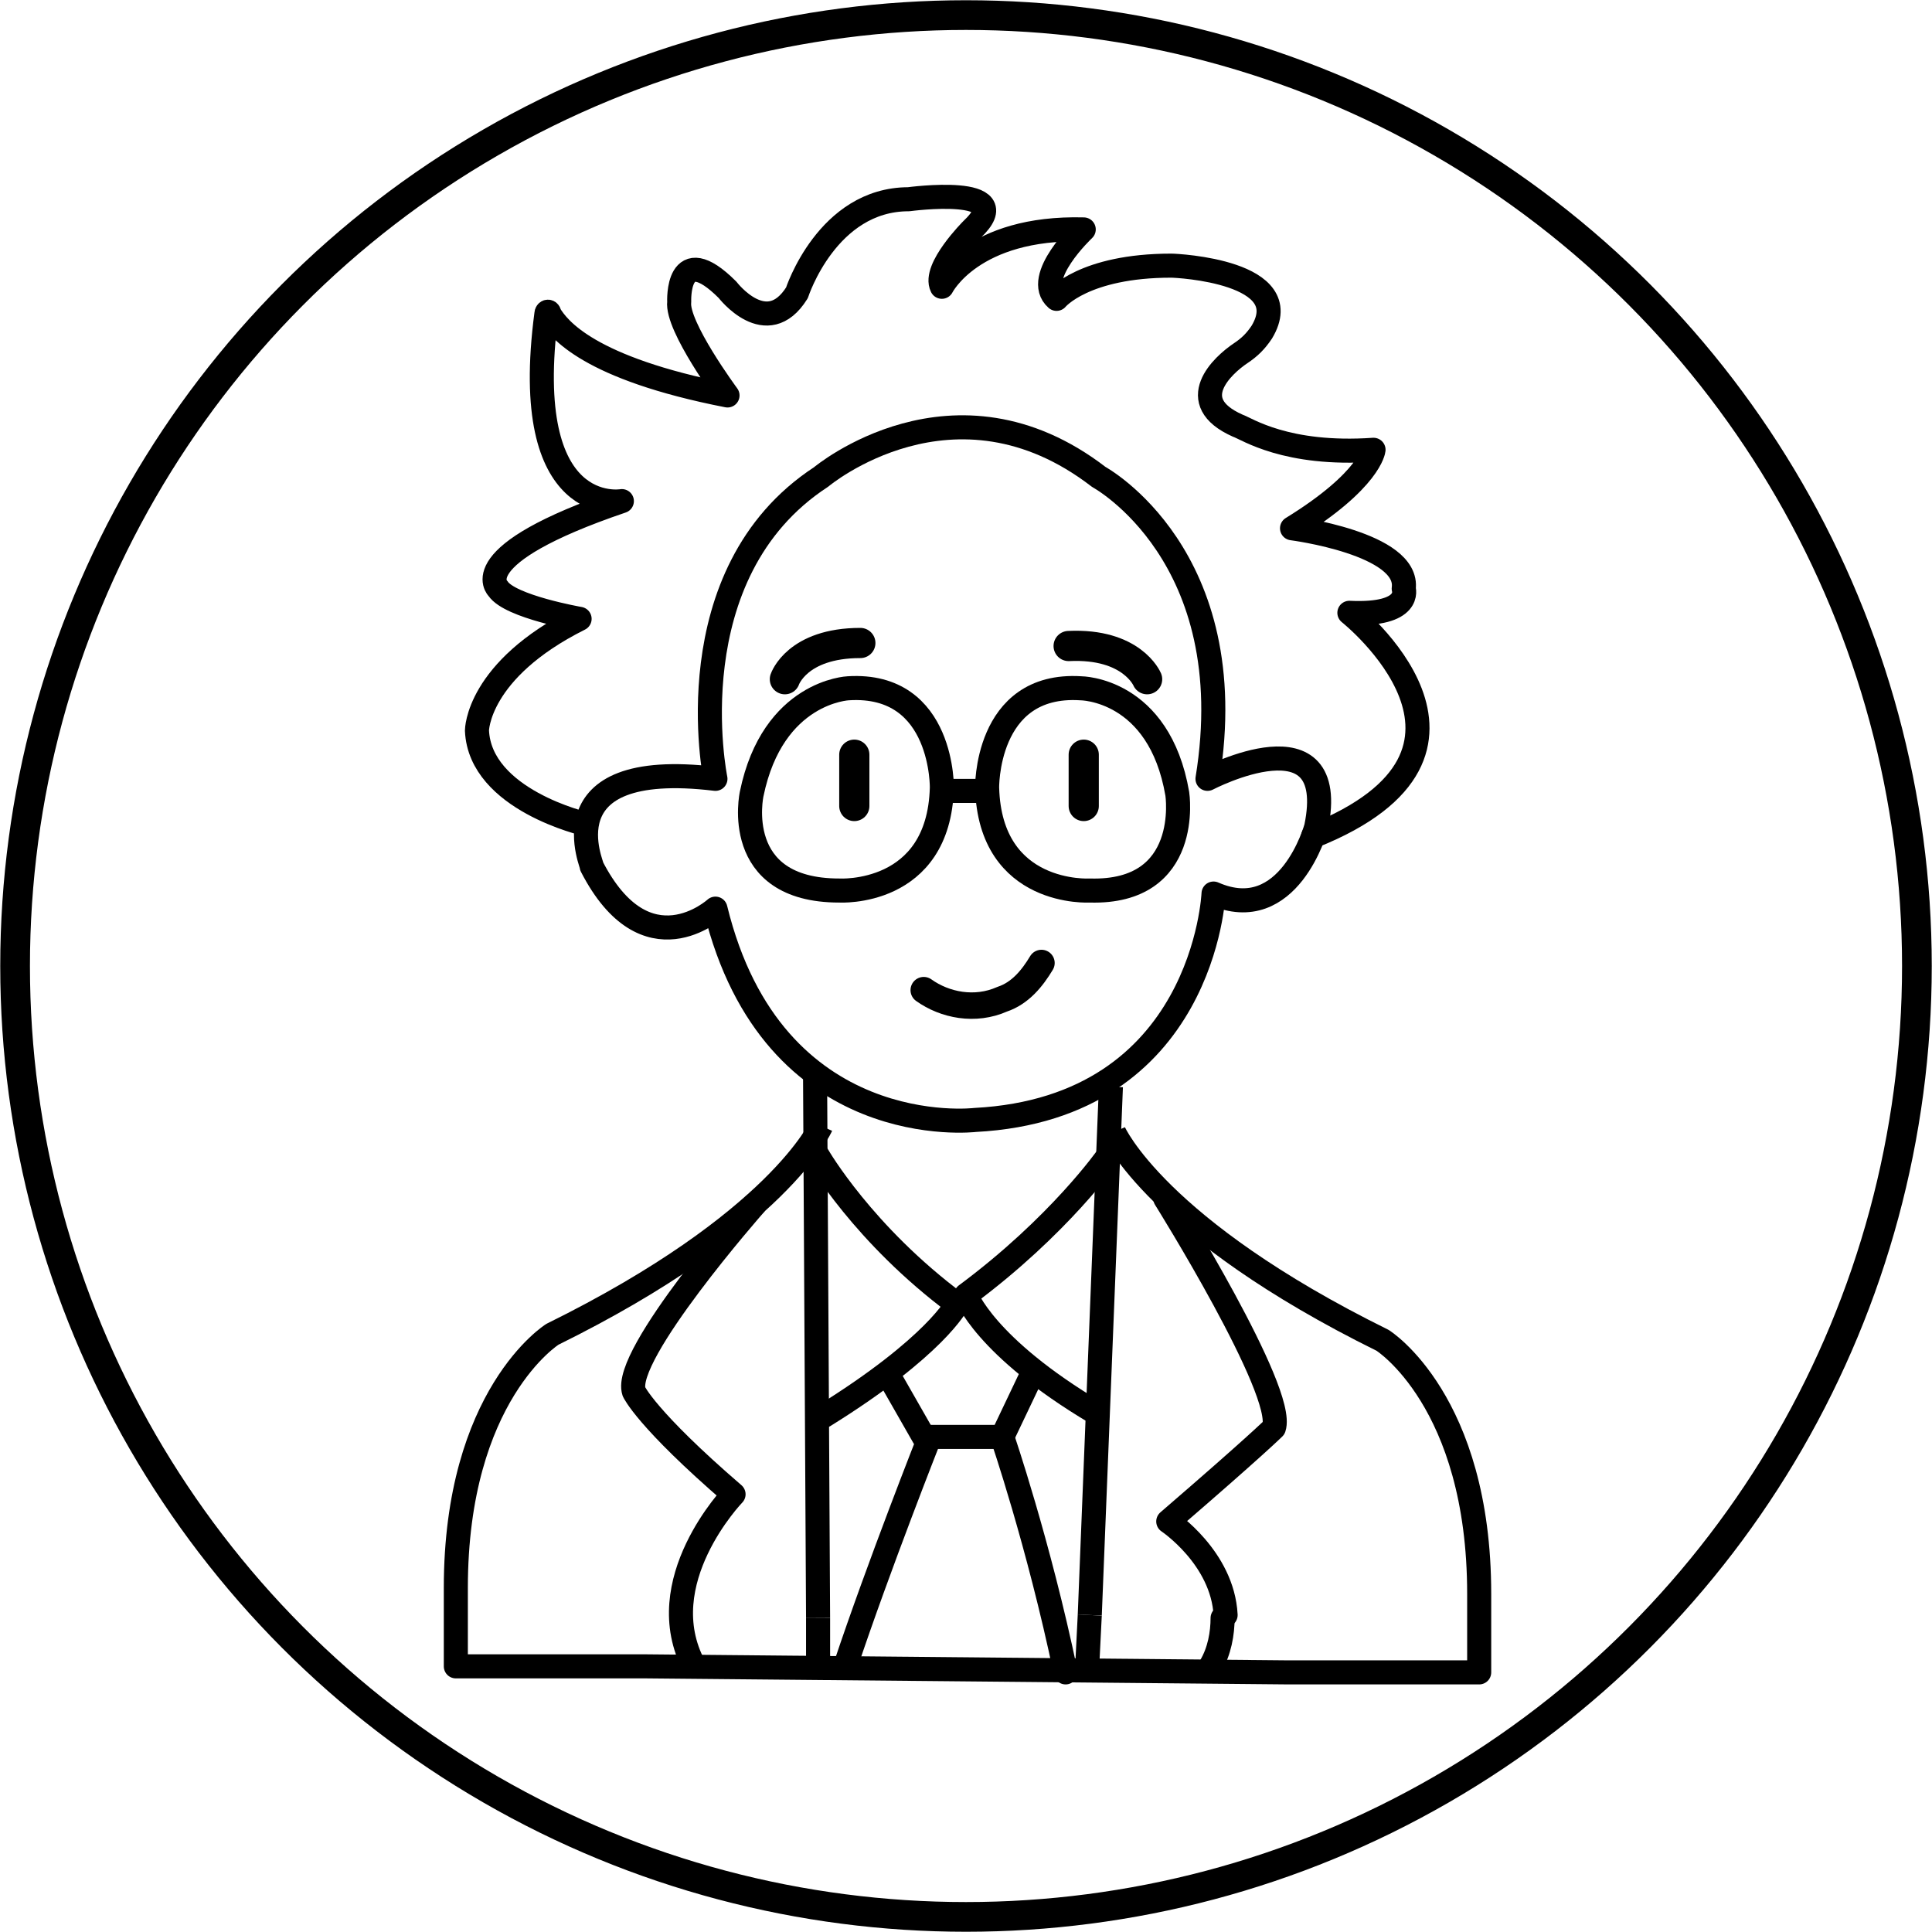 <?xml version="1.0" encoding="utf-8"?>
<!-- Generator: Adobe Illustrator 25.4.1, SVG Export Plug-In . SVG Version: 6.00 Build 0)  -->
<svg version="1.1" id="Слой_1" xmlns="http://www.w3.org/2000/svg" xmlns:xlink="http://www.w3.org/1999/xlink" x="0px" y="0px"
	 viewBox="0 0 64 64" style="enable-background:new 0 0 64 64;" xml:space="preserve">
<style type="text/css">
	.st0{fill:none;stroke:#000000;stroke-width:0.984;stroke-miterlimit:10;}
	.st1{fill:none;stroke:#000000;stroke-width:0.797;stroke-linejoin:round;stroke-miterlimit:10;}
	.st2{fill:none;stroke:#000000;stroke-width:0.797;stroke-linecap:round;stroke-linejoin:round;stroke-miterlimit:10;}
	.st3{fill:none;stroke:#000000;stroke-width:0.797;stroke-miterlimit:10;}
	.st4{stroke:#000000;stroke-linecap:round;stroke-miterlimit:10;}
	.st5{fill:none;stroke:#000000;stroke-width:0.876;stroke-linecap:round;stroke-linejoin:round;stroke-miterlimit:10;}
</style>
<circle class="st0" cx="32" cy="32" r="31.5"/>
<g>
	<path class="st1" d="M23.7,25.8c0,0-1.4-6.8,3.5-10c0,0,4.4-3.7,9.2,0c0,0,4.8,2.6,3.6,10c0,0,4.4-2.3,3.6,1.6c0,0-0.9,3.3-3.4,2.2
		c0,0-0.3,7.1-7.9,7.5c0,0-6.7,0.8-8.6-7c0,0-2.3,2.1-4.1-1.4C19.7,28.8,17.9,25.1,23.7,25.8z"/>
	<path class="st2" d="M19.4,27.3c0,0-3.5-0.8-3.6-3.1c0,0,0-2,3.4-3.7c0,0-2.3-0.4-2.7-1c0,0-1.2-1.1,4.1-2.9c0,0-3.4,0.6-2.5-6.2
		c0-0.1,0.1-0.1,0.1,0c0.3,0.5,1.3,1.8,5.9,2.7c0,0-1.7-2.3-1.6-3.1c0,0-0.1-2.1,1.6-0.4c0,0,1.3,1.7,2.3,0.1c0,0,1-3.1,3.7-3.1
		c0,0,3.7-0.5,2.1,1c0,0-1.3,1.3-1,1.9c0,0,1-2,4.7-1.9c0,0-1.7,1.6-0.9,2.3c0,0,0.9-1.1,3.8-1.1C39,8.8,43,9,41.8,11
		c-0.2,0.3-0.4,0.5-0.7,0.7c-0.6,0.4-1.9,1.6-0.1,2.4c0.3,0.1,1.6,1,4.5,0.8c0,0-0.1,1-2.7,2.6c0,0,3.9,0.5,3.7,2
		c0,0,0.3,0.9-1.8,0.8c0,0,5.8,4.6-1.2,7.4"/>
	<path class="st3" d="M28.1,22.8c0,0-2.5,0.1-3.2,3.5c0,0-0.7,3.2,2.9,3.2c0,0,3.3,0.2,3.4-3.4C31.2,26.2,31.3,22.6,28.1,22.8z"/>
	<path class="st3" d="M35.8,22.8c0,0,2.6,0,3.2,3.5c0,0,0.5,3.3-2.9,3.2c0,0-3.3,0.2-3.4-3.4C32.7,26.2,32.6,22.6,35.8,22.8z"/>
	<line class="st3" x1="31.2" y1="26.2" x2="32.7" y2="26.2"/>
	<line class="st3" x1="27.1" y1="53.6" x2="27.1" y2="55.5"/>
	<line class="st3" x1="27" y1="35.6" x2="27.1" y2="53.6"/>
	<path class="st2" d="M25,39.9c0,0-4.4,5-4,6.2c0,0,0.4,0.9,3.3,3.4c0,0-2.8,2.9-1.3,5.7l0,0"/>
	<path class="st2" d="M27.1,38.3c0,0,1.5,2.6,4.6,4.9c0,0-0.7,1.4-4.4,3.7"/>
	<path class="st2" d="M36.7,38.3c0,0-1.6,2.3-4.7,4.6c0,0,0.6,1.7,4.3,3.9"/>
	<polyline class="st2" points="29.4,45.5 30.6,47.6 33.2,47.6 34.2,45.5 	"/>
	<path class="st2" d="M30.8,47.6c0,0-1.7,4.3-2.8,7.6"/>
	<path class="st2" d="M33.2,47.6c0,0,1.2,3.5,2.1,7.8"/>
	<line class="st3" x1="36.1" y1="53.5" x2="36.8" y2="36"/>
	<line class="st3" x1="36" y1="55.5" x2="36.1" y2="53.5"/>
	<path class="st2" d="M40.5,53.6c0,0.5-0.1,1.1-0.4,1.6l0,0"/>
	<path class="st2" d="M38.6,39.7c0,0,4,6.4,3.6,7.6c0,0-0.6,0.6-3.5,3.1c0,0,1.8,1.2,1.9,3.1"/>
	<path class="st1" d="M27.2,37.3c0,0-1.4,3.2-8.9,6.9c0,0-3.2,2-3.2,8.4l0,2.6l6.3,0l21.3,0.2l6.3,0l0-2.6c0-6.4-3.2-8.4-3.2-8.4
		c-7.5-3.7-8.9-6.9-8.9-6.9"/>
</g>
<line class="st4" x1="35.9" y1="25" x2="35.9" y2="26.7"/>
<path class="st5" d="M34.5,31.9c-0.3,0.5-0.7,1-1.3,1.2c-0.9,0.4-1.9,0.2-2.6-0.3"/>
<path class="st4" d="M26,22.5c0,0,0.4-1.2,2.5-1.2"/>
<path class="st4" d="M38,22.5c0,0-0.5-1.2-2.6-1.1"/>
<line class="st4" x1="28.3" y1="25" x2="28.3" y2="26.7"/>
</svg>

